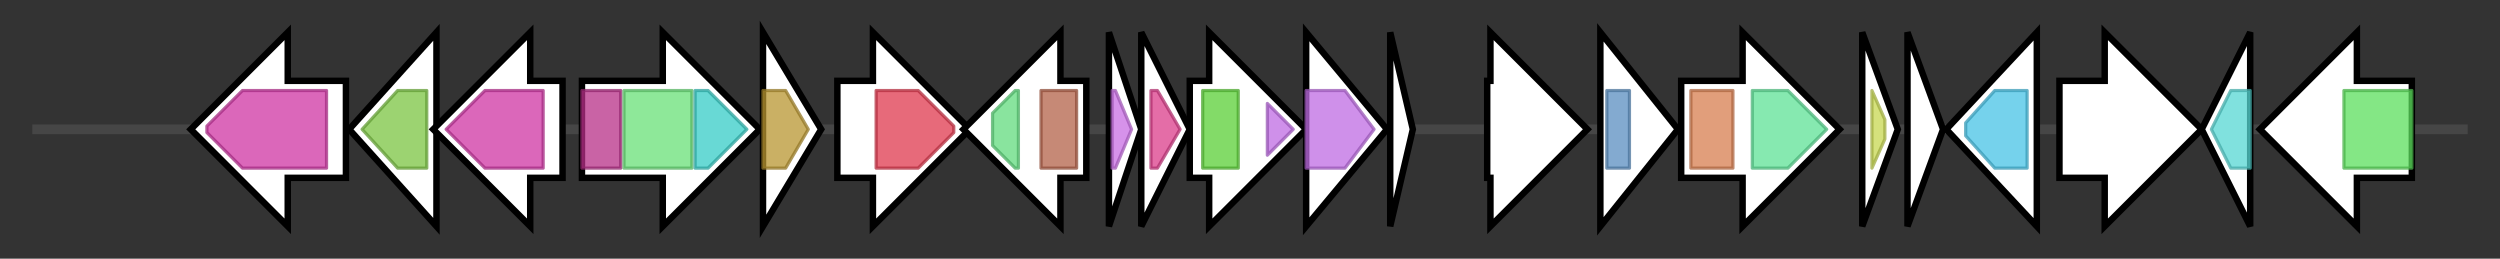 <svg version="1.1" baseProfile="full" xmlns="http://www.w3.org/2000/svg" width="773.267" height="80">
	<rect width="100%" height="100%" fill="#333333" stroke="none"/>
	<g>
		<line x1="10" y1="40.0" x2="763.267" y2="40.0" style="stroke:rgb(70,70,70); stroke-width:3 "/>
		<g>
			<title>hutF (J8C03_RS00985)
formimidoylglutamate deiminase</title>
			<polygon class="hutF (J8C03_RS00985)
formimidoylglutamate deiminase" points="107,25 89,25 89,10 59,40 89,70 89,55 107,55" fill="rgb(255,255,255)" fill-opacity="1.0" stroke="rgb(0,0,0)" stroke-width="2"  />
			<g>
				<title>Amidohydro_1 (PF01979)
"Amidohydrolase family"</title>
				<polygon class="PF01979" points="64,39 75,28 101,28 101,52 75,52 64,41" stroke-linejoin="round" width="37" height="24" fill="rgb(206,53,163)" stroke="rgb(164,42,130)" stroke-width="1" opacity="0.75" />
			</g>
		</g>
		<g>
			<title>hutG (J8C03_RS00990)
N-formylglutamate deformylase</title>
			<polygon class="hutG (J8C03_RS00990)
N-formylglutamate deformylase" points="108,40 135,10 135,70" fill="rgb(255,255,255)" fill-opacity="1.0" stroke="rgb(0,0,0)" stroke-width="2"  />
			<g>
				<title>FGase (PF05013)
"N-formylglutamate amidohydrolase"</title>
				<polygon class="PF05013" points="112,40 123,28 132,28 132,52 123,52" stroke-linejoin="round" width="21" height="24" fill="rgb(123,196,66)" stroke="rgb(98,156,52)" stroke-width="1" opacity="0.75" />
			</g>
		</g>
		<g>
			<title>hutI (J8C03_RS00995)
imidazolonepropionase</title>
			<polygon class="hutI (J8C03_RS00995)
imidazolonepropionase" points="174,25 164,25 164,10 134,40 164,70 164,55 174,55" fill="rgb(255,255,255)" fill-opacity="1.0" stroke="rgb(0,0,0)" stroke-width="2"  />
			<g>
				<title>Amidohydro_1 (PF01979)
"Amidohydrolase family"</title>
				<polygon class="PF01979" points="138,40 150,28 168,28 168,52 150,52" stroke-linejoin="round" width="34" height="24" fill="rgb(206,53,163)" stroke="rgb(164,42,130)" stroke-width="1" opacity="0.75" />
			</g>
		</g>
		<g>
			<title>hutU (J8C03_RS01000)
urocanate hydratase</title>
			<polygon class="hutU (J8C03_RS01000)
urocanate hydratase" points="180,25 205,25 205,10 235,40 205,70 205,55 180,55" fill="rgb(255,255,255)" fill-opacity="1.0" stroke="rgb(0,0,0)" stroke-width="2"  />
			<g>
				<title>Urocanase_N (PF17391)
"Urocanase N-terminal domain"</title>
				<rect class="PF17391" x="180" y="28" stroke-linejoin="round" width="12" height="24" fill="rgb(182,47,135)" stroke="rgb(145,37,108)" stroke-width="1" opacity="0.75" />
			</g>
			<g>
				<title>Urocanase (PF01175)
"Urocanase Rossmann-like domain"</title>
				<rect class="PF01175" x="193" y="28" stroke-linejoin="round" width="21" height="24" fill="rgb(104,224,119)" stroke="rgb(83,179,95)" stroke-width="1" opacity="0.75" />
			</g>
			<g>
				<title>Urocanase_C (PF17392)
"Urocanase C-terminal domain"</title>
				<polygon class="PF17392" points="215,28 219,28 231,40 219,52 215,52" stroke-linejoin="round" width="19" height="24" fill="rgb(54,204,198)" stroke="rgb(43,163,158)" stroke-width="1" opacity="0.75" />
			</g>
		</g>
		<g>
			<title>cobU (J8C03_RS01005)
bifunctional adenosylcobinamide kinase/adenosylcobinamide-phosphate guanylyltransferase</title>
			<polygon class="cobU (J8C03_RS01005)
bifunctional adenosylcobinamide kinase/adenosylcobinamide-phosphate guanylyltransferase" points="236,10 254,40 236,70" fill="rgb(255,255,255)" fill-opacity="1.0" stroke="rgb(0,0,0)" stroke-width="2"  />
			<g>
				<title>CobU (PF02283)
"Cobinamide kinase / cobinamide phosphate guanyltransferase"</title>
				<polygon class="PF02283" points="236,28 243,28 250,40 243,52 236,52" stroke-linejoin="round" width="17" height="24" fill="rgb(184,149,48)" stroke="rgb(147,119,38)" stroke-width="1" opacity="0.75" />
			</g>
		</g>
		<g>
			<title> (J8C03_RS01010)
formylglycine-generating enzyme family protein</title>
			<polygon class=" (J8C03_RS01010)
formylglycine-generating enzyme family protein" points="259,25 270,25 270,10 300,40 270,70 270,55 259,55" fill="rgb(255,255,255)" fill-opacity="1.0" stroke="rgb(0,0,0)" stroke-width="2"  />
			<g>
				<title>FGE-sulfatase (PF03781)
"Sulfatase-modifying factor enzyme 1"</title>
				<polygon class="PF03781" points="271,28 284,28 295,39 295,41 284,52 271,52" stroke-linejoin="round" width="24" height="24" fill="rgb(223,56,78)" stroke="rgb(178,44,62)" stroke-width="1" opacity="0.75" />
			</g>
		</g>
		<g>
			<title> (J8C03_RS01015)
50S ribosomal protein L11 methyltransferase</title>
			<polygon class=" (J8C03_RS01015)
50S ribosomal protein L11 methyltransferase" points="336,25 328,25 328,10 298,40 328,70 328,55 336,55" fill="rgb(255,255,255)" fill-opacity="1.0" stroke="rgb(0,0,0)" stroke-width="2"  />
			<g>
				<title>PRMT5_C (PF17286)
"PRMT5 oligomerisation domain"</title>
				<polygon class="PF17286" points="307,35 314,28 315,28 315,52 314,52 307,45" stroke-linejoin="round" width="8" height="24" fill="rgb(97,218,126)" stroke="rgb(77,174,100)" stroke-width="1" opacity="0.75" />
			</g>
			<g>
				<title>PrmA (PF06325)
"Ribosomal protein L11 methyltransferase (PrmA)"</title>
				<rect class="PF06325" x="322" y="28" stroke-linejoin="round" width="11" height="24" fill="rgb(179,97,72)" stroke="rgb(143,77,57)" stroke-width="1" opacity="0.75" />
			</g>
		</g>
		<g>
			<title> (J8C03_RS01020)
PqqD family peptide modification chaperone</title>
			<polygon class=" (J8C03_RS01020)
PqqD family peptide modification chaperone" points="343,10 353,40 343,70" fill="rgb(255,255,255)" fill-opacity="1.0" stroke="rgb(0,0,0)" stroke-width="2"  />
			<g>
				<title>PqqD (PF05402)
"Coenzyme PQQ synthesis protein D (PqqD)"</title>
				<polygon class="PF05402" points="344,28 345,28 350,40 350,40 345,52 344,52" stroke-linejoin="round" width="6" height="24" fill="rgb(200,109,227)" stroke="rgb(160,87,181)" stroke-width="1" opacity="0.75" />
			</g>
		</g>
		<g>
			<title> (J8C03_RS01025)
lasso peptide biosynthesis B2 protein</title>
			<polygon class=" (J8C03_RS01025)
lasso peptide biosynthesis B2 protein" points="353,10 368,40 353,70" fill="rgb(255,255,255)" fill-opacity="1.0" stroke="rgb(0,0,0)" stroke-width="2"  />
			<g>
				<title>Transglut_core3 (PF13471)
"Transglutaminase-like superfamily"</title>
				<polygon class="PF13471" points="356,28 358,28 365,40 358,52 356,52" stroke-linejoin="round" width="11" height="24" fill="rgb(218,60,137)" stroke="rgb(174,47,109)" stroke-width="1" opacity="0.75" />
			</g>
		</g>
		<g>
			<title> (J8C03_RS01030)
asparagine synthetase B</title>
			<polygon class=" (J8C03_RS01030)
asparagine synthetase B" points="368,25 374,25 374,10 404,40 374,70 374,55 368,55" fill="rgb(255,255,255)" fill-opacity="1.0" stroke="rgb(0,0,0)" stroke-width="2"  />
			<g>
				<title>GATase_7 (PF13537)
"Glutamine amidotransferase domain"</title>
				<rect class="PF13537" x="372" y="28" stroke-linejoin="round" width="11" height="24" fill="rgb(90,207,54)" stroke="rgb(72,165,43)" stroke-width="1" opacity="0.75" />
			</g>
			<g>
				<title>Asn_synthase (PF00733)
"Asparagine synthase"</title>
				<polygon class="PF00733" points="392,32 400,40 392,48" stroke-linejoin="round" width="11" height="24" fill="rgb(191,107,227)" stroke="rgb(152,85,181)" stroke-width="1" opacity="0.75" />
			</g>
		</g>
		<g>
			<title> (J8C03_RS01035)
asparagine synthase-related protein</title>
			<polygon class=" (J8C03_RS01035)
asparagine synthase-related protein" points="404,10 429,40 404,70" fill="rgb(255,255,255)" fill-opacity="1.0" stroke="rgb(0,0,0)" stroke-width="2"  />
			<g>
				<title>Asn_synthase (PF00733)
"Asparagine synthase"</title>
				<polygon class="PF00733" points="404,28 416,28 425,40 416,52 404,52" stroke-linejoin="round" width="22" height="24" fill="rgb(191,107,227)" stroke="rgb(152,85,181)" stroke-width="1" opacity="0.75" />
			</g>
		</g>
		<g>
			<title>allorf_0259337_0259546 (allorf_0259337_0259546)</title>
			<polygon class="allorf_0259337_0259546 (allorf_0259337_0259546)" points="430,10 437,40 430,70" fill="rgb(255,255,255)" fill-opacity="1.0" stroke="rgb(0,0,0)" stroke-width="2"  />
		</g>
		<g>
			<title> (J8C03_RS01040)
hypothetical protein</title>
			<polygon class=" (J8C03_RS01040)
hypothetical protein" points="460,25 461,25 461,10 491,40 461,70 461,55 460,55" fill="rgb(255,255,255)" fill-opacity="1.0" stroke="rgb(0,0,0)" stroke-width="2"  />
		</g>
		<g>
			<title>hisIE (J8C03_RS01045)
bifunctional phosphoribosyl-AMP cyclohydrolase/phosphoribosyl-ATP diphosphatase HisIE</title>
			<polygon class="hisIE (J8C03_RS01045)
bifunctional phosphoribosyl-AMP cyclohydrolase/phosphoribosyl-ATP diphosphatase HisIE" points="495,10 519,40 495,70" fill="rgb(255,255,255)" fill-opacity="1.0" stroke="rgb(0,0,0)" stroke-width="2"  />
			<g>
				<title>PRA-CH (PF01502)
"Phosphoribosyl-AMP cyclohydrolase"</title>
				<rect class="PF01502" x="497" y="28" stroke-linejoin="round" width="7" height="24" fill="rgb(90,142,192)" stroke="rgb(72,113,153)" stroke-width="1" opacity="0.75" />
			</g>
		</g>
		<g>
			<title> (J8C03_RS01050)
chorismate-binding protein</title>
			<polygon class=" (J8C03_RS01050)
chorismate-binding protein" points="520,25 539,25 539,10 569,40 539,70 539,55 520,55" fill="rgb(255,255,255)" fill-opacity="1.0" stroke="rgb(0,0,0)" stroke-width="2"  />
			<g>
				<title>Anth_synt_I_N (PF04715)
"Anthranilate synthase component I, N terminal region"</title>
				<rect class="PF04715" x="523" y="28" stroke-linejoin="round" width="13" height="24" fill="rgb(215,125,79)" stroke="rgb(172,100,63)" stroke-width="1" opacity="0.75" />
			</g>
			<g>
				<title>Chorismate_bind (PF00425)
"chorismate binding enzyme"</title>
				<polygon class="PF00425" points="542,28 553,28 565,40 553,52 542,52" stroke-linejoin="round" width="24" height="24" fill="rgb(93,225,150)" stroke="rgb(74,180,120)" stroke-width="1" opacity="0.75" />
			</g>
		</g>
		<g>
			<title> (J8C03_RS15970)
metalloregulator ArsR/SmtB family transcription factor</title>
			<polygon class=" (J8C03_RS15970)
metalloregulator ArsR/SmtB family transcription factor" points="576,10 587,40 576,70" fill="rgb(255,255,255)" fill-opacity="1.0" stroke="rgb(0,0,0)" stroke-width="2"  />
			<g>
				<title>HTH_5 (PF01022)
"Bacterial regulatory protein, arsR family"</title>
				<polygon class="PF01022" points="579,28 579,28 583,37 583,43 579,52 579,52" stroke-linejoin="round" width="4" height="24" fill="rgb(199,215,81)" stroke="rgb(159,172,64)" stroke-width="1" opacity="0.75" />
			</g>
		</g>
		<g>
			<title> (J8C03_RS15975)
hypothetical protein</title>
			<polygon class=" (J8C03_RS15975)
hypothetical protein" points="590,10 601,40 590,70" fill="rgb(255,255,255)" fill-opacity="1.0" stroke="rgb(0,0,0)" stroke-width="2"  />
		</g>
		<g>
			<title>cpdA (J8C03_RS01060)
3',5'-cyclic-AMP phosphodiesterase</title>
			<polygon class="cpdA (J8C03_RS01060)
3',5'-cyclic-AMP phosphodiesterase" points="602,40 630,10 630,70" fill="rgb(255,255,255)" fill-opacity="1.0" stroke="rgb(0,0,0)" stroke-width="2"  />
			<g>
				<title>Metallophos (PF00149)
"Calcineurin-like phosphoesterase"</title>
				<polygon class="PF00149" points="608,38 617,28 627,28 627,52 617,52 608,42" stroke-linejoin="round" width="19" height="24" fill="rgb(71,195,229)" stroke="rgb(56,155,183)" stroke-width="1" opacity="0.75" />
			</g>
		</g>
		<g>
			<title> (J8C03_RS01065)
hypothetical protein</title>
			<polygon class=" (J8C03_RS01065)
hypothetical protein" points="637,25 651,25 651,10 681,40 651,70 651,55 637,55" fill="rgb(255,255,255)" fill-opacity="1.0" stroke="rgb(0,0,0)" stroke-width="2"  />
		</g>
		<g>
			<title>dtd (J8C03_RS01070)
D-aminoacyl-tRNA deacylase</title>
			<polygon class="dtd (J8C03_RS01070)
D-aminoacyl-tRNA deacylase" points="681,40 696,10 696,70" fill="rgb(255,255,255)" fill-opacity="1.0" stroke="rgb(0,0,0)" stroke-width="2"  />
			<g>
				<title>Tyr_Deacylase (PF02580)
"D-Tyr-tRNA(Tyr) deacylase"</title>
				<polygon class="PF02580" points="684,40 690,28 696,28 696,52 690,52" stroke-linejoin="round" width="14" height="24" fill="rgb(85,214,211)" stroke="rgb(68,171,168)" stroke-width="1" opacity="0.75" />
			</g>
		</g>
		<g>
			<title> (J8C03_RS01075)
N-6 DNA methylase</title>
			<polygon class=" (J8C03_RS01075)
N-6 DNA methylase" points="746,25 729,25 729,10 699,40 729,70 729,55 746,55" fill="rgb(255,255,255)" fill-opacity="1.0" stroke="rgb(0,0,0)" stroke-width="2"  />
			<g>
				<title>N6_Mtase (PF02384)
"N-6 DNA Methylase"</title>
				<rect class="PF02384" x="725" y="28" stroke-linejoin="round" width="21" height="24" fill="rgb(91,222,92)" stroke="rgb(72,177,73)" stroke-width="1" opacity="0.75" />
			</g>
		</g>
	</g>
</svg>

